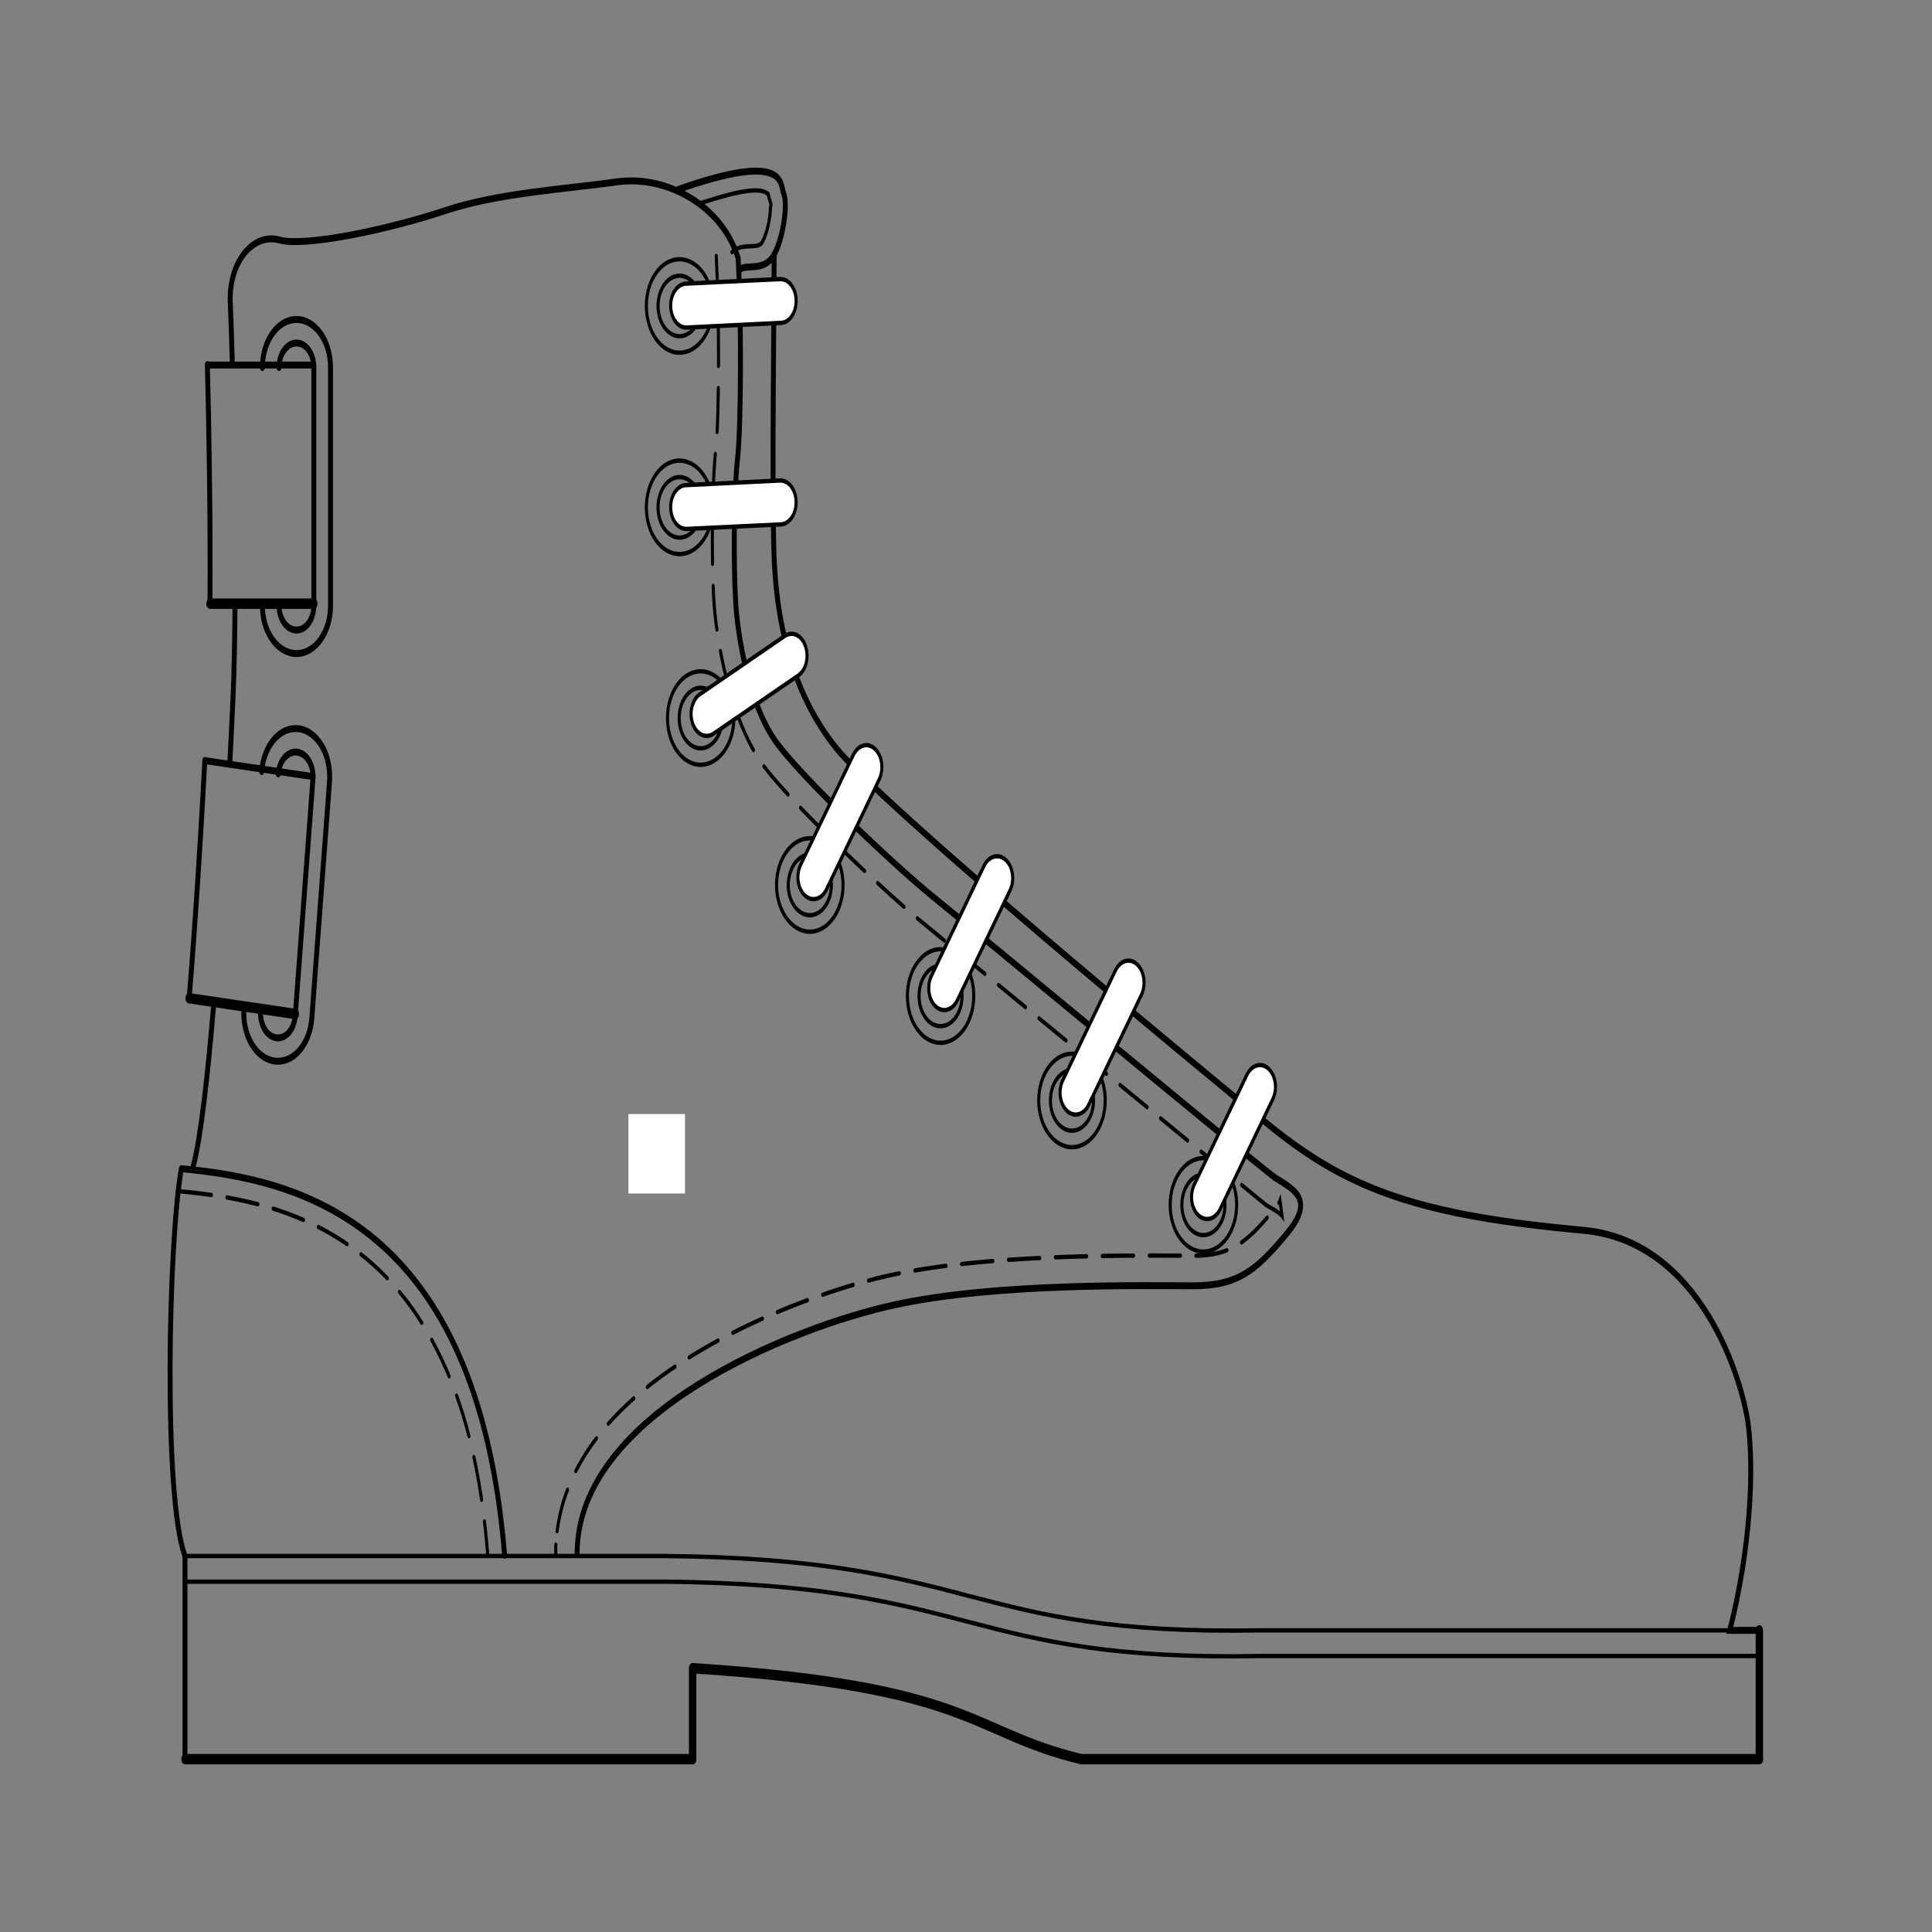 <?xml version="1.0" encoding="UTF-8"?>
<svg xmlns="http://www.w3.org/2000/svg" xmlns:xlink="http://www.w3.org/1999/xlink" width="60px" height="60px" viewBox="0 0 60 60" version="1.1">
<rect x="0" y="0" width="60" height="60" fill="#808080" stroke="none"/>
<g id="surface1">
<path style="fill:none;stroke-width:1.13;stroke-linecap:round;stroke-linejoin:miter;stroke:rgb(0%,0%,0%);stroke-opacity:1;stroke-miterlimit:4;" d="M 9.141 32.258 L 33.629 32.258 " transform="matrix(0.135,0,0,0.19,5.206,5.207)"/>
<path style="fill:none;stroke-width:1.699;stroke-linecap:round;stroke-linejoin:miter;stroke:rgb(0%,0%,0%);stroke-opacity:1;stroke-miterlimit:4;" d="M 9.748 71.262 L 33.629 71.262 " transform="matrix(0.135,0,0,0.19,5.206,5.207)"/>
<path style="fill:none;stroke-width:1.13;stroke-linecap:round;stroke-linejoin:miter;stroke:rgb(0%,0%,0%);stroke-opacity:1;stroke-miterlimit:4;" d="M 37.445 72.248 L 37.445 72.248 M 21.833 72.31 C 22.209 76.361 25.621 79.404 29.639 79.424 C 33.976 79.424 37.474 75.908 37.474 71.591 M 37.474 32.669 C 37.474 28.331 33.976 24.815 29.639 24.815 C 25.303 24.815 21.804 28.331 21.804 32.669 M 37.474 32.669 L 37.474 71.591 M 33.629 32.669 L 33.629 71.591 M 33.629 32.669 C 33.629 31.559 33.195 30.551 32.472 29.832 C 31.75 29.112 30.738 28.66 29.639 28.66 C 28.541 28.66 27.529 29.112 26.806 29.832 C 26.083 30.551 25.621 31.559 25.621 32.669 M 25.678 72.248 C 25.823 73.091 26.228 73.832 26.806 74.407 C 27.529 75.148 28.541 75.579 29.639 75.579 C 30.738 75.579 31.75 75.148 32.472 74.407 C 33.195 73.688 33.629 72.68 33.629 71.591 M 8.563 96.921 L 33.455 99.533 " transform="matrix(0.135,0,0,0.19,5.206,5.207)"/>
<path style="fill:none;stroke-width:1.699;stroke-linecap:round;stroke-linejoin:miter;stroke:rgb(0%,0%,0%);stroke-opacity:1;stroke-miterlimit:4;" d="M 4.949 135.76 L 29.379 138.331 " transform="matrix(0.135,0,0,0.19,5.206,5.207)"/>
<path style="fill:none;stroke-width:1.13;stroke-linecap:round;stroke-linejoin:miter;stroke:rgb(0%,0%,0%);stroke-opacity:1;stroke-miterlimit:4;" d="M 33.08 139.729 L 33.051 139.729 M 17.525 138.125 C 17.525 138.166 17.525 138.207 17.525 138.228 C 17.525 142.566 21.053 146.061 25.36 146.061 C 29.408 146.061 32.733 143.018 33.166 139.05 M 37.272 99.533 C 37.272 95.194 33.773 91.678 29.437 91.678 C 25.389 91.678 22.065 94.742 21.631 98.71 M 37.243 100.355 C 37.272 100.067 37.272 99.779 37.272 99.533 M 37.243 100.355 L 33.166 139.05 M 33.427 99.944 L 29.35 138.66 M 33.427 99.944 C 33.542 98.854 33.195 97.805 32.559 97.004 C 31.923 96.202 30.969 95.667 29.87 95.544 C 28.772 95.42 27.731 95.77 26.922 96.407 C 26.112 97.065 25.563 98.011 25.447 99.101 M 21.371 138.495 C 21.428 139.338 21.746 140.119 22.267 140.757 C 22.903 141.559 23.857 142.093 24.956 142.217 C 26.054 142.34 27.095 141.99 27.905 141.353 C 28.685 140.695 29.234 139.749 29.35 138.66 " transform="matrix(0.135,0,0,0.19,5.206,5.207)"/>
<path style="fill:none;stroke-width:1.699;stroke-linecap:round;stroke-linejoin:miter;stroke:rgb(0%,0%,0%);stroke-opacity:1;stroke-miterlimit:4;" d="M 3.995 260.132 L 120.767 260.132 M 210.218 260.132 L 366.164 260.132 " transform="matrix(0.135,0,0,0.19,5.206,5.207)"/>
<path style="fill:none;stroke-width:1.13;stroke-linecap:round;stroke-linejoin:miter;stroke:rgb(0%,0%,0%);stroke-opacity:1;stroke-miterlimit:4;" d="M 3.995 260.132 L 3.995 226.988 " transform="matrix(0.135,0,0,0.19,5.206,5.207)"/>
<path style="fill:none;stroke-width:0.706;stroke-linecap:round;stroke-linejoin:miter;stroke:rgb(0%,0%,0%);stroke-opacity:1;stroke-miterlimit:4;" d="M 3.966 231.121 L 114.291 231.121 C 186.713 231.594 182.983 244.218 251.676 243.272 L 366.164 243.272 " transform="matrix(0.135,0,0,0.19,5.206,5.207)"/>
<path style="fill:none;stroke-width:1.699;stroke-linecap:round;stroke-linejoin:miter;stroke:rgb(0%,0%,0%);stroke-opacity:1;stroke-miterlimit:4;" d="M 366.164 239.078 L 366.164 260.132 " transform="matrix(0.135,0,0,0.19,5.206,5.207)"/>
<path style="fill:none;stroke-width:0.706;stroke-linecap:round;stroke-linejoin:miter;stroke:rgb(0%,0%,0%);stroke-opacity:1;stroke-miterlimit:4;" d="M 251.676 239.078 L 366.164 239.078 M 114.32 226.927 C 150.43 227.153 167.805 230.381 184.487 233.486 C 201.226 236.59 217.243 239.53 251.618 239.078 M 4.024 226.927 L 114.291 226.927 " transform="matrix(0.135,0,0,0.19,5.206,5.207)"/>
<path style="fill:none;stroke-width:1.13;stroke-linecap:round;stroke-linejoin:miter;stroke:rgb(0%,0%,0%);stroke-opacity:1;stroke-miterlimit:4;" d="M 366.164 239.078 L 359.37 239.078 C 364.256 225.282 364.863 212.822 363.648 205.708 C 362.492 198.594 352.98 175.463 325.717 173.695 C 288.451 171.269 271.769 167.177 253.382 156.506 C 234.994 145.815 164.451 104.323 153.754 94.824 C 143.086 85.346 140.108 73.482 139.53 64.004 C 138.952 54.505 139.53 21.299 139.53 14.185 M 131.233 14.781 C 127.677 6.475 115.216 1.15 103.362 2.321 C 91.509 3.514 76.099 4.11 63.639 7.071 C 51.178 10.032 31.605 13.013 25.678 11.821 C 19.752 10.628 13.825 15.378 14.432 22.492 C 14.548 24.178 14.721 27.652 14.895 32.217 M 15.502 71.282 C 15.444 77.265 15.299 82.776 15.01 87.114 C 14.837 89.972 14.577 93.508 14.287 97.518 M 10.645 136.377 C 9.228 148.446 7.58 158.85 5.874 163.23 M 3.157 163.62 C 0.179 175.463 -1.064 217.304 3.995 226.927 M 3.157 163.62 C 29.842 165.388 71.271 172.071 77.516 226.783 M 3.157 163.62 C 29.842 165.388 71.271 172.071 77.516 226.783 M 3.157 163.62 C 29.842 165.388 71.271 172.071 77.516 226.783 " transform="matrix(0.135,0,0,0.19,5.206,5.207)"/>
<path style="fill:none;stroke-width:0.706;stroke-linecap:round;stroke-linejoin:miter;stroke:rgb(0%,0%,0%);stroke-opacity:1;stroke-dasharray:7.2,3.6;stroke-miterlimit:4;" d="M 2.896 167.321 C 15.502 168.164 31.518 170.076 45.251 178.054 C 50.976 181.385 56.295 185.764 60.776 191.624 C 67.108 199.848 71.56 210.252 73.439 225.076 " transform="matrix(0.135,0,0,0.19,5.206,5.207)"/>
<path style="fill:none;stroke-width:0.706;stroke-linecap:round;stroke-linejoin:miter;stroke:rgb(0%,0%,0%);stroke-opacity:1;stroke-miterlimit:4;" d="M 73.439 225.076 C 73.497 225.549 73.555 226.022 73.613 226.515 " transform="matrix(0.135,0,0,0.19,5.206,5.207)"/>
<path style="fill:none;stroke-width:1.13;stroke-linecap:round;stroke-linejoin:miter;stroke:rgb(0%,0%,0%);stroke-opacity:1;stroke-miterlimit:4;" d="M 254.654 165.039 C 259.337 167.136 264.021 168.699 257.256 174.415 C 250.491 180.151 246.327 182.762 235.891 182.762 C 225.483 182.762 190.558 182.228 167.14 185.887 C 143.693 189.527 94.198 203.59 94.198 226.515 " transform="matrix(0.135,0,0,0.19,5.206,5.207)"/>
<path style="fill:none;stroke-width:0.706;stroke-linecap:round;stroke-linejoin:miter;stroke:rgb(0%,0%,0%);stroke-opacity:1;stroke-dasharray:7.2,3.6;stroke-miterlimit:4;" d="M 252.659 169.542 L 253.44 169.871 C 254.567 170.364 255.695 170.755 256.36 171.351 L 255.897 168.802 C 255.608 169.357 254.972 169.912 254.076 170.673 C 248.322 175.545 244.766 177.848 235.891 177.848 L 235.919 177.848 L 232.363 177.828 C 218.891 177.787 187.869 177.684 166.359 181.015 C 149.36 183.667 119.148 191.727 102.524 204.413 C 96.915 208.689 92.781 213.542 90.757 218.764 C 89.977 220.8 89.485 222.897 89.312 225.076 " transform="matrix(0.135,0,0,0.19,5.206,5.207)"/>
<path style="fill:none;stroke-width:0.706;stroke-linecap:round;stroke-linejoin:miter;stroke:rgb(0%,0%,0%);stroke-opacity:1;stroke-miterlimit:4;" d="M 89.312 225.076 C 89.283 225.549 89.283 226.022 89.283 226.515 " transform="matrix(0.135,0,0,0.19,5.206,5.207)"/>
<path style="fill:none;stroke-width:1.699;stroke-linecap:round;stroke-linejoin:miter;stroke:rgb(0%,0%,0%);stroke-opacity:1;stroke-miterlimit:4;" d="M 120.767 245.267 L 120.767 260.132 M 120.767 245.267 C 185.672 248.248 184.313 255.691 210.073 260.112 " transform="matrix(0.135,0,0,0.19,5.206,5.207)"/>
<path style="fill:none;stroke-width:1.13;stroke-linecap:round;stroke-linejoin:miter;stroke:rgb(0%,0%,0%);stroke-opacity:1;stroke-miterlimit:4;" d="M 131.233 14.781 C 131.984 24.239 131.984 41.963 131.088 47.74 C 130.192 53.497 130.192 65.032 130.654 70.789 C 131.088 76.546 133.748 88.08 140.397 94.29 C 147.047 100.499 167.429 114.233 176.739 119.559 C 186.048 124.884 246.992 160.865 254.654 165.039 " transform="matrix(0.135,0,0,0.19,5.206,5.207)"/>
<path style="fill:none;stroke-width:0.706;stroke-linecap:round;stroke-linejoin:miter;stroke:rgb(0%,0%,0%);stroke-opacity:1;stroke-dasharray:7.2,3.6;stroke-miterlimit:4;" d="M 126.202 14.432 C 126.896 23.478 126.954 40.441 126.115 45.951 C 125.161 52.078 125.132 64.312 125.624 70.419 C 126.144 77.204 129.498 90.671 137.304 97.97 C 144.185 104.364 165.203 118.592 174.802 124.061 C 174.802 124.061 241.355 162.921 251.387 168.802 " transform="matrix(0.135,0,0,0.19,5.206,5.207)"/>
<path style="fill:none;stroke-width:0.706;stroke-linecap:round;stroke-linejoin:miter;stroke:rgb(0%,0%,0%);stroke-opacity:1;stroke-miterlimit:4;" d="M 251.416 168.802 C 252.196 169.274 252.659 169.542 252.659 169.542 M 185.441 135.37 C 185.441 134.075 185.123 132.841 184.545 131.792 M 178.618 127.783 C 178.329 127.762 178.04 127.742 177.808 127.742 C 173.587 127.742 170.176 131.175 170.176 135.37 C 170.176 139.605 173.587 143.039 177.808 143.039 C 182.029 143.039 185.441 139.605 185.441 135.37 M 182.752 135.37 C 182.752 135.103 182.723 134.815 182.694 134.568 M 176.739 130.559 C 174.426 131.052 172.864 133.088 172.864 135.37 C 172.864 138.125 175.062 140.325 177.808 140.325 C 180.526 140.325 182.752 138.125 182.752 135.37 " transform="matrix(0.135,0,0,0.19,5.206,5.207)"/>
<path style="fill-rule:nonzero;fill:rgb(100%,100%,100%);fill-opacity:1;stroke-width:0.706;stroke-linecap:round;stroke-linejoin:miter;stroke:rgb(0%,0%,0%);stroke-opacity:1;stroke-miterlimit:4;" d="M 181.653 136.11 C 180.988 137.076 179.89 137.693 178.676 137.693 C 176.681 137.693 175.091 136.089 175.091 134.116 C 175.091 133.437 175.264 132.717 175.698 132.101 L 187.811 114.11 C 188.476 113.164 189.546 112.547 190.789 112.547 C 192.784 112.547 194.403 114.131 194.403 116.125 C 194.403 116.804 194.201 117.503 193.767 118.14 L 181.653 136.11 " transform="matrix(0.135,0,0,0.19,5.206,5.207)"/>
<path style="fill:none;stroke-width:0.706;stroke-linecap:round;stroke-linejoin:miter;stroke:rgb(0%,0%,0%);stroke-opacity:1;stroke-miterlimit:4;" d="M 215.682 152.456 C 215.682 151.14 215.364 149.906 214.785 148.878 M 208.83 144.869 C 208.57 144.828 208.28 144.828 208.049 144.828 C 203.828 144.828 200.388 148.241 200.388 152.456 C 200.388 156.671 203.828 160.104 208.049 160.104 C 212.27 160.104 215.682 156.671 215.682 152.456 M 212.993 152.456 C 212.993 152.168 212.964 151.88 212.906 151.633 M 206.98 147.624 C 204.667 148.138 203.105 150.174 203.077 152.456 C 203.077 155.19 205.303 157.411 208.049 157.411 C 210.767 157.411 212.993 155.19 212.993 152.456 " transform="matrix(0.135,0,0,0.19,5.206,5.207)"/>
<path style="fill-rule:nonzero;fill:rgb(100%,100%,100%);fill-opacity:1;stroke-width:0.706;stroke-linecap:round;stroke-linejoin:miter;stroke:rgb(0%,0%,0%);stroke-opacity:1;stroke-miterlimit:4;" d="M 211.865 153.196 C 211.229 154.142 210.131 154.779 208.888 154.779 C 206.922 154.779 205.303 153.155 205.303 151.181 C 205.303 150.503 205.505 149.803 205.91 149.187 L 218.052 131.196 C 218.717 130.23 219.787 129.613 221.03 129.613 C 222.996 129.613 224.615 131.217 224.615 133.19 C 224.615 133.889 224.413 134.589 224.008 135.205 L 211.865 153.196 " transform="matrix(0.135,0,0,0.19,5.206,5.207)"/>
<path style="fill:none;stroke-width:0.706;stroke-linecap:round;stroke-linejoin:miter;stroke:rgb(0%,0%,0%);stroke-opacity:1;stroke-miterlimit:4;" d="M 245.923 169.542 C 245.923 168.226 245.576 166.992 245.026 165.944 M 239.071 161.934 C 238.782 161.914 238.521 161.893 238.261 161.893 C 234.04 161.893 230.629 165.327 230.629 169.542 C 230.629 173.757 234.04 177.17 238.261 177.17 C 242.482 177.17 245.923 173.757 245.923 169.542 M 243.234 169.542 C 243.234 169.233 243.176 168.966 243.147 168.719 M 237.192 164.71 C 234.908 165.203 233.317 167.239 233.317 169.542 C 233.317 172.276 235.544 174.476 238.261 174.476 C 241.008 174.476 243.234 172.276 243.234 169.542 " transform="matrix(0.135,0,0,0.19,5.206,5.207)"/>
<path style="fill-rule:nonzero;fill:rgb(100%,100%,100%);fill-opacity:1;stroke-width:0.706;stroke-linecap:round;stroke-linejoin:miter;stroke:rgb(0%,0%,0%);stroke-opacity:1;stroke-miterlimit:4;" d="M 242.106 170.261 C 241.441 171.228 240.372 171.845 239.129 171.845 C 237.163 171.845 235.544 170.241 235.544 168.267 C 235.544 167.588 235.746 166.869 236.151 166.252 L 248.293 148.261 C 248.929 147.316 250.028 146.678 251.271 146.678 C 253.237 146.678 254.856 148.282 254.856 150.276 C 254.856 150.955 254.654 151.654 254.22 152.271 L 242.106 170.261 " transform="matrix(0.135,0,0,0.19,5.206,5.207)"/>
<path style="fill:none;stroke-width:0.706;stroke-linecap:round;stroke-linejoin:miter;stroke:rgb(0%,0%,0%);stroke-opacity:1;stroke-miterlimit:4;" d="M 155.373 117.256 C 155.373 115.94 155.026 114.706 154.477 113.658 M 148.521 109.648 C 148.261 109.628 147.972 109.607 147.741 109.607 C 143.52 109.607 140.079 113.02 140.079 117.235 C 140.079 121.45 143.52 124.884 147.741 124.884 C 151.962 124.884 155.373 121.45 155.373 117.235 M 152.685 117.256 C 152.685 116.968 152.656 116.68 152.598 116.413 M 146.671 112.404 C 144.358 112.918 142.797 114.953 142.768 117.256 C 142.768 119.97 144.994 122.19 147.741 122.19 C 150.458 122.19 152.685 119.97 152.685 117.256 " transform="matrix(0.135,0,0,0.19,5.206,5.207)"/>
<path style="fill-rule:nonzero;fill:rgb(100%,100%,100%);fill-opacity:1;stroke-width:0.706;stroke-linecap:round;stroke-linejoin:miter;stroke:rgb(0%,0%,0%);stroke-opacity:1;stroke-miterlimit:4;" d="M 151.557 117.975 C 150.921 118.942 149.822 119.559 148.579 119.559 C 146.613 119.559 144.994 117.955 144.994 115.961 C 144.994 115.282 145.197 114.583 145.601 113.966 L 157.744 95.976 C 158.409 95.03 159.479 94.392 160.722 94.392 C 162.688 94.392 164.307 95.996 164.307 97.99 C 164.307 98.669 164.104 99.368 163.7 99.985 L 151.557 117.975 " transform="matrix(0.135,0,0,0.19,5.206,5.207)"/>
<path style="fill:none;stroke-width:0.706;stroke-linecap:round;stroke-linejoin:miter;stroke:rgb(0%,0%,0%);stroke-opacity:1;stroke-miterlimit:4;" d="M 127.127 83.783 C 125.739 82.796 124.178 82.323 122.617 82.323 C 118.396 82.323 114.985 85.757 114.985 89.972 C 114.985 94.187 118.396 97.6 122.617 97.6 C 126.751 97.6 130.134 94.331 130.25 90.239 M 124.12 85.243 C 123.6 85.099 123.08 85.017 122.617 85.017 C 119.899 85.017 117.673 87.237 117.673 89.972 C 117.673 92.706 119.899 94.906 122.617 94.906 C 124.728 94.906 126.549 93.59 127.272 91.699 " transform="matrix(0.135,0,0,0.19,5.206,5.207)"/>
<path style="fill-rule:nonzero;fill:rgb(100%,100%,100%);fill-opacity:1;stroke-width:0.706;stroke-linecap:round;stroke-linejoin:miter;stroke:rgb(0%,0%,0%);stroke-opacity:1;stroke-miterlimit:4;" d="M 125.566 92.521 C 124.554 93.015 123.282 93.015 122.212 92.398 C 120.507 91.411 119.899 89.211 120.911 87.504 C 121.229 86.908 121.75 86.394 122.444 86.065 L 141.93 76.566 C 142.97 76.052 144.243 76.052 145.312 76.669 C 147.018 77.676 147.596 79.856 146.613 81.583 C 146.266 82.179 145.746 82.673 145.081 83.002 L 125.566 92.521 " transform="matrix(0.135,0,0,0.19,5.206,5.207)"/>
<path style="fill:none;stroke-width:0.706;stroke-linecap:round;stroke-linejoin:miter;stroke:rgb(0%,0%,0%);stroke-opacity:1;stroke-miterlimit:4;" d="M 124.381 51.708 C 122.993 49.262 120.42 47.905 117.76 47.884 C 113.539 47.884 110.128 51.297 110.128 55.533 C 110.128 59.748 113.539 63.161 117.76 63.161 C 120.767 63.161 123.369 61.434 124.641 58.863 M 121.056 51.811 C 120.102 50.989 118.916 50.577 117.76 50.577 C 115.042 50.577 112.816 52.798 112.816 55.533 C 112.816 58.267 115.042 60.467 117.76 60.467 C 119.148 60.467 120.42 59.912 121.316 58.987 " transform="matrix(0.135,0,0,0.19,5.206,5.207)"/>
<path style="fill-rule:nonzero;fill:rgb(100%,100%,100%);fill-opacity:1;stroke-width:0.706;stroke-linecap:round;stroke-linejoin:miter;stroke:rgb(0%,0%,0%);stroke-opacity:1;stroke-miterlimit:4;" d="M 119.437 59.048 C 118.28 59.09 117.124 58.576 116.401 57.589 C 115.245 55.985 115.592 53.744 117.211 52.572 C 117.76 52.161 118.454 51.914 119.177 51.893 L 140.86 51.133 C 142.016 51.091 143.173 51.605 143.896 52.613 C 145.052 54.217 144.705 56.458 143.086 57.609 C 142.537 58.02 141.872 58.267 141.12 58.308 L 119.437 59.048 " transform="matrix(0.135,0,0,0.19,5.206,5.207)"/>
<path style="fill:none;stroke-width:0.706;stroke-linecap:round;stroke-linejoin:miter;stroke:rgb(0%,0%,0%);stroke-opacity:1;stroke-miterlimit:4;" d="M 124.381 18.77 C 122.993 16.344 120.42 14.987 117.76 14.966 C 113.539 14.966 110.128 18.379 110.128 22.594 C 110.128 26.83 113.539 30.243 117.76 30.243 C 120.767 30.243 123.369 28.516 124.641 25.946 M 121.056 18.893 C 120.102 18.071 118.916 17.66 117.76 17.66 C 115.042 17.66 112.816 19.88 112.816 22.594 C 112.816 25.329 115.042 27.549 117.76 27.549 C 119.148 27.549 120.42 26.974 121.316 26.069 " transform="matrix(0.135,0,0,0.19,5.206,5.207)"/>
<path style="fill-rule:nonzero;fill:rgb(100%,100%,100%);fill-opacity:1;stroke-width:0.706;stroke-linecap:round;stroke-linejoin:miter;stroke:rgb(0%,0%,0%);stroke-opacity:1;stroke-miterlimit:4;" d="M 119.437 26.131 C 118.28 26.172 117.124 25.658 116.401 24.65 C 115.245 23.047 115.592 20.806 117.211 19.654 C 117.76 19.243 118.454 18.996 119.177 18.955 L 140.86 18.215 C 142.016 18.174 143.173 18.688 143.896 19.675 C 145.052 21.278 144.705 23.54 143.086 24.692 C 142.537 25.103 141.872 25.349 141.12 25.37 L 119.437 26.131 " transform="matrix(0.135,0,0,0.19,5.206,5.207)"/>
<path style="fill:none;stroke-width:1.13;stroke-linecap:round;stroke-linejoin:miter;stroke:rgb(0%,0%,0%);stroke-opacity:1;stroke-miterlimit:4;" d="M 131.695 16.632 C 133.112 15.686 137.333 17.125 139.53 14.185 C 141.727 11.265 142.681 5.899 141.727 4.254 C 140.802 2.63 142.681 -2.757 117.471 3.555 " transform="matrix(0.135,0,0,0.19,5.206,5.207)"/>
<path style="fill:none;stroke-width:0.706;stroke-linecap:round;stroke-linejoin:miter;stroke:rgb(0%,0%,0%);stroke-opacity:1;stroke-miterlimit:4;" d="M 129.816 13.815 C 130.307 13.486 130.915 13.219 131.637 13.054 C 132.273 12.931 133.083 12.869 133.921 12.849 C 134.731 12.807 135.656 12.89 136.465 12.458 C 136.61 12.396 136.726 12.293 136.812 12.149 C 137.969 10.607 138.634 8.181 138.692 6.434 C 138.721 6.228 138.865 6.043 138.807 5.94 C 138.663 5.673 138.518 5.385 138.403 5.077 C 138.345 4.912 138.287 4.727 138.229 4.542 C 138.2 4.439 138.171 4.316 138.113 4.192 L 138.258 4.378 C 136.697 3.288 132.881 3.391 122.241 5.878 " transform="matrix(0.135,0,0,0.19,5.206,5.207)"/>
<path style=" stroke:none;fill-rule:nonzero;fill:rgb(100%,100%,100%);fill-opacity:1;" d="M 19.516 37.066 L 21.273 37.066 L 21.273 34.598 L 19.516 34.598 Z M 19.516 37.066 "/>
<path style="fill:none;stroke-width:1.13;stroke-linecap:round;stroke-linejoin:miter;stroke:rgb(0%,0%,0%);stroke-opacity:1;stroke-miterlimit:4;" d="M 9.141 32.196 C 9.517 42.374 9.864 57.959 9.748 71.262 M 8.563 96.901 C 7.725 108.024 6.453 122.807 4.949 135.781 " transform="matrix(0.135,0,0,0.19,5.206,5.207)"/>
</g>
</svg>
